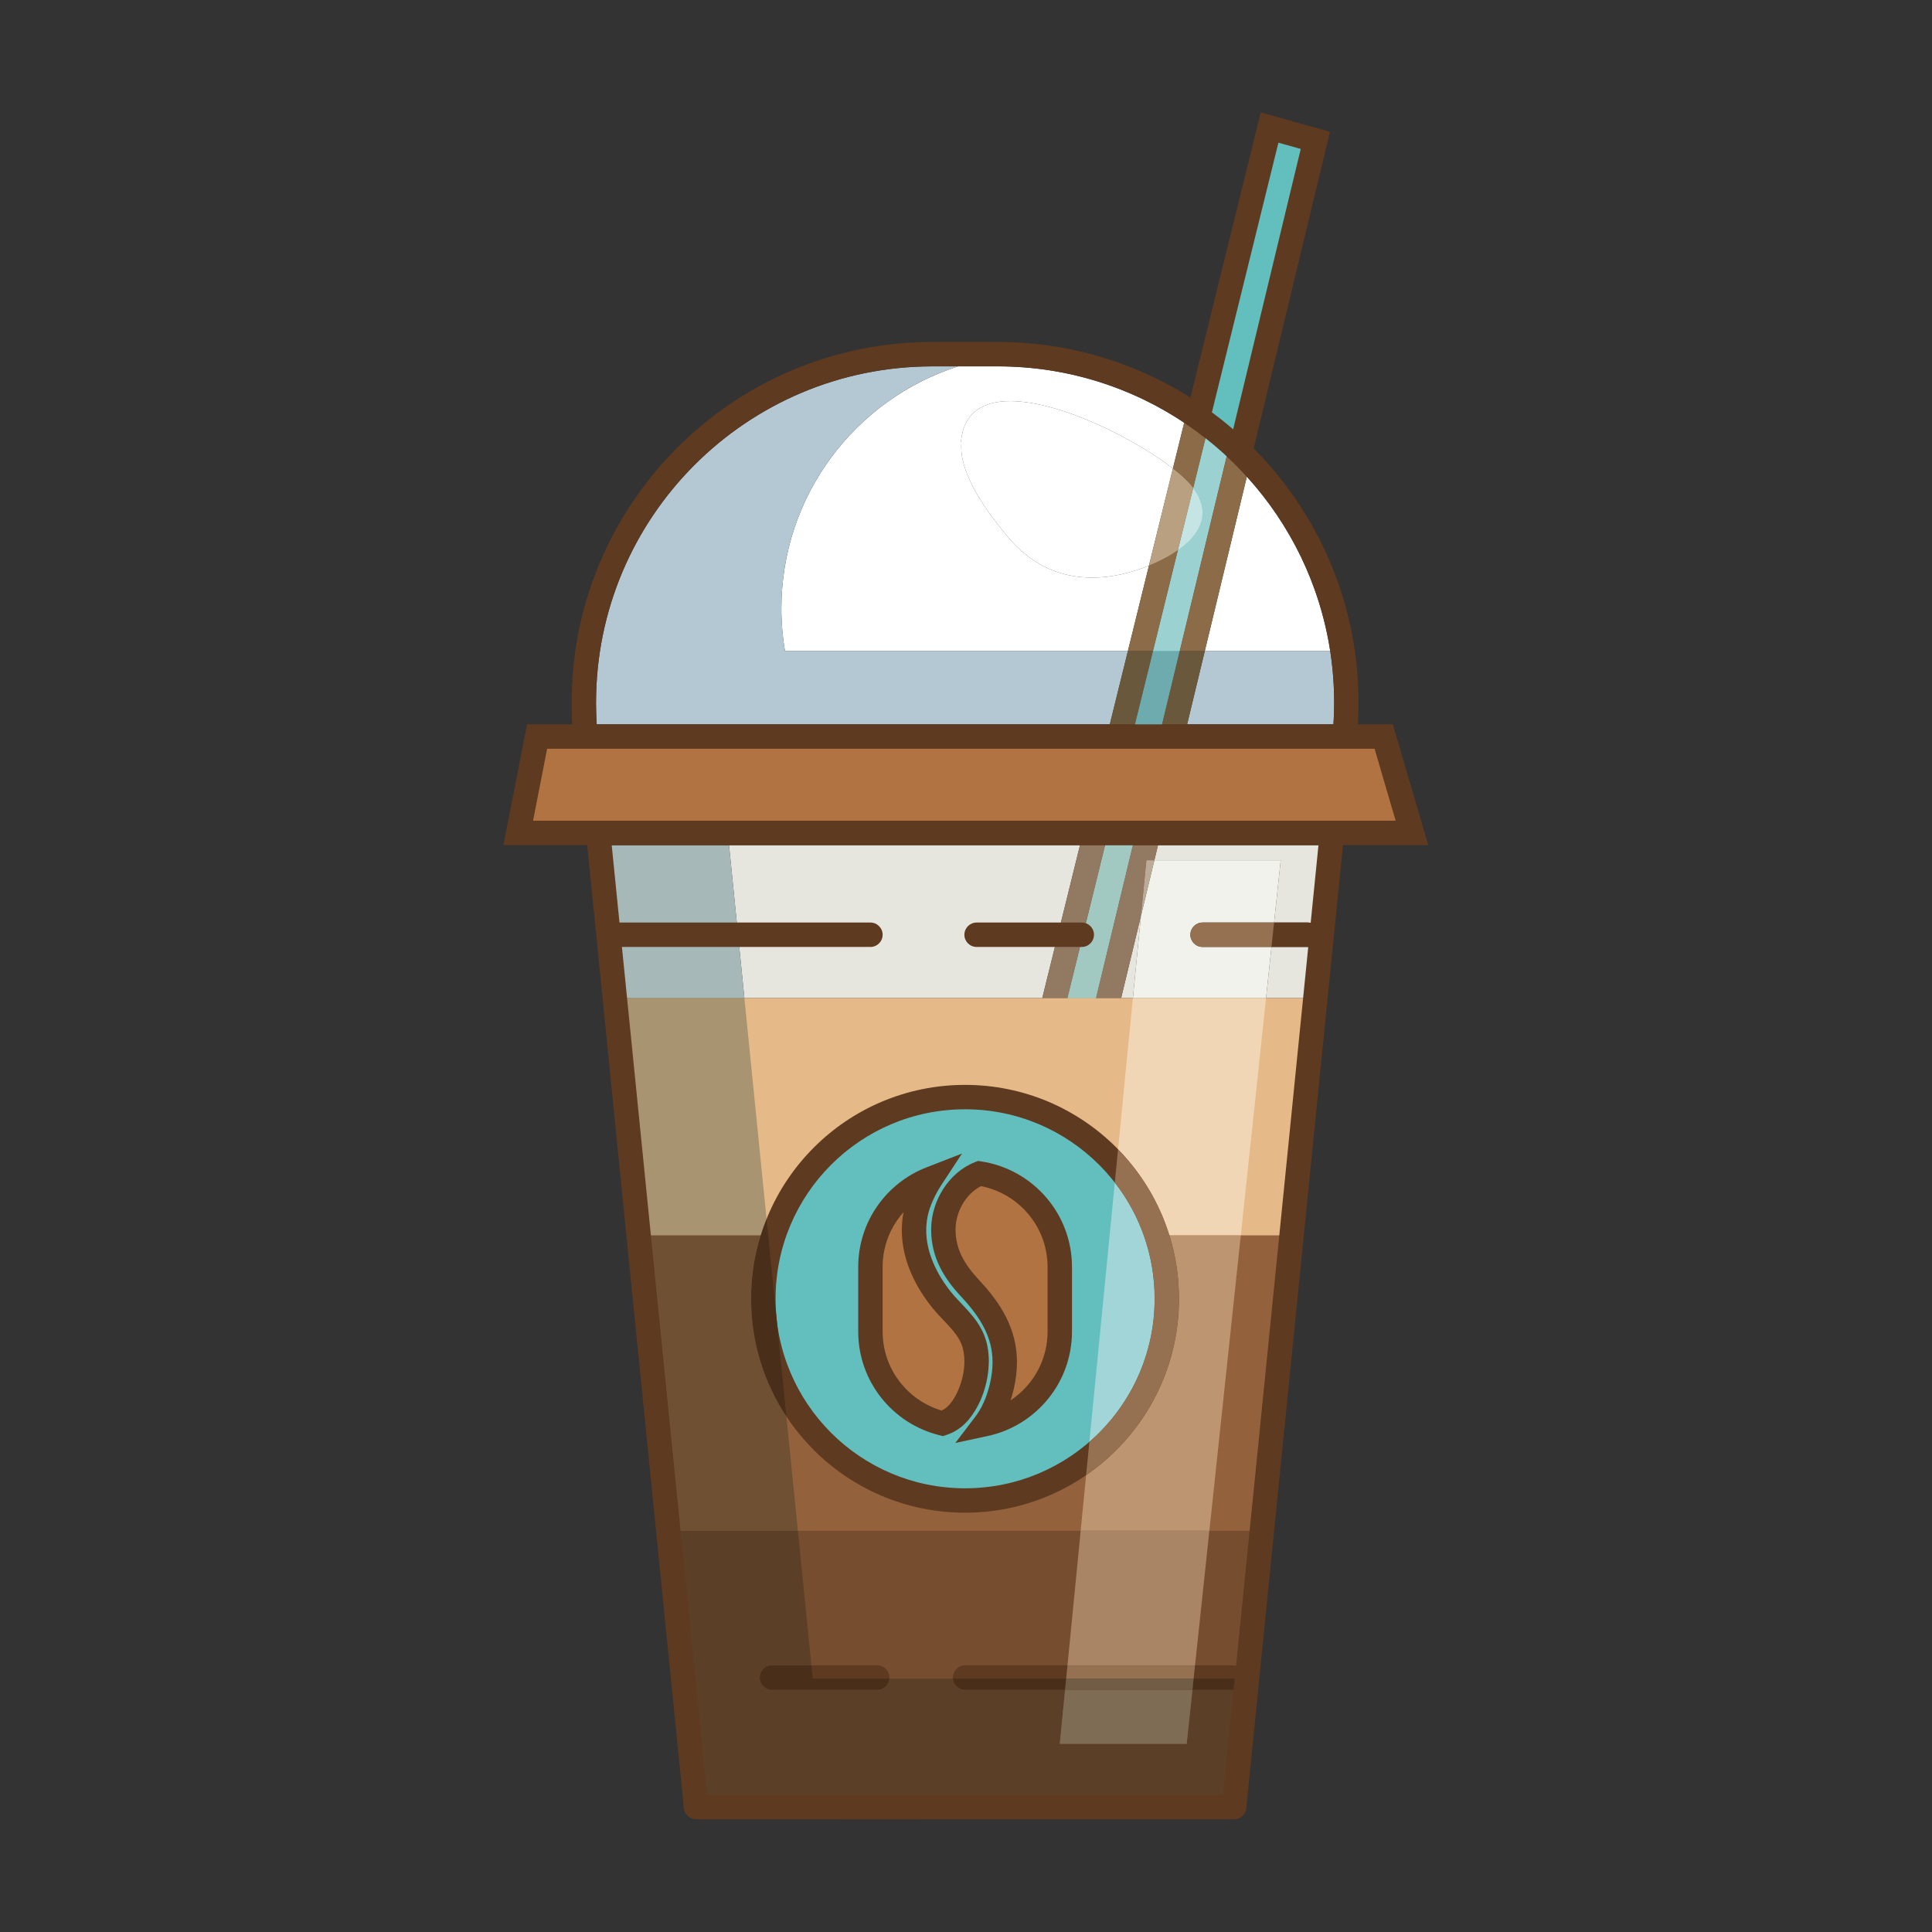 <?xml version="1.0" encoding="UTF-8" standalone="no"?>
<!DOCTYPE svg PUBLIC "-//W3C//DTD SVG 1.1//EN" "http://www.w3.org/Graphics/SVG/1.1/DTD/svg11.dtd">
<svg width="100%" height="100%" viewBox="0 0 512 512" version="1.1" xmlns="http://www.w3.org/2000/svg" xmlns:xlink="http://www.w3.org/1999/xlink" xml:space="preserve" xmlns:serif="http://www.serif.com/" style="fill-rule:evenodd;clip-rule:evenodd;stroke-linejoin:round;stroke-miterlimit:2;">
    <rect x="0" y="0" width="512" height="512" fill="#333333" stroke="none"/>
    <g transform="matrix(3.234,0,0,3.234,-76.51,-73.125)">
        <path d="M127.694,33.063L93.746,170.69L98.517,170.69L131.447,34.113L127.694,33.063Z" style="fill:rgb(99,190,190);fill-rule:nonzero;"/>
    </g>
    <g transform="matrix(3.234,0,0,3.234,-76.51,-73.125)">
        <path d="M127.694,33.063L126.723,32.824L92.469,171.69L99.305,171.69L132.645,33.41L126.97,31.822L126.723,32.824L127.694,33.063L127.424,34.026L130.248,34.816L97.729,169.69L95.023,169.69L128.664,33.303L127.694,33.063L127.424,34.026L127.694,33.063Z" style="fill:rgb(94,58,32);fill-rule:nonzero;"/>
    </g>
    <g transform="matrix(3.234,0,0,3.234,-76.51,-73.125)">
        <path d="M132.664,75.968L122.384,75.968L125.831,61.671C129.381,65.58 131.823,70.508 132.664,75.968ZM116.081,75.968L87.981,75.968C87.79,74.838 87.687,73.676 87.687,72.492C87.687,63.197 93.768,55.328 102.165,52.632L105.419,52.632C111.074,52.633 116.325,54.332 120.698,57.25L119.773,60.999C116.669,58.586 110.532,55.48 106.442,55.48C104.258,55.48 102.657,56.367 102.415,58.716L102.407,58.745L102.44,58.902C102.221,61.488 104.652,64.698 106.22,66.571C106.349,66.725 106.481,66.876 106.614,67.023C108.478,69.065 110.753,69.945 113.159,69.945C114.681,69.945 116.255,69.593 117.809,68.96L116.081,75.968Z" style="fill:white;fill-rule:nonzero;"/>
    </g>
    <g transform="matrix(3.234,0,0,3.234,-76.51,-73.125)">
        <path d="M120.327,75.968L118.141,75.968L120.18,67.7C121.894,66.497 123.033,64.772 121.439,62.597L122.445,58.517C123.043,58.987 123.621,59.481 124.177,59.998L120.327,75.968Z" style="fill:rgb(155,210,209);fill-rule:nonzero;"/>
    </g>
    <g transform="matrix(3.234,0,0,3.234,-76.51,-73.125)">
        <path d="M122.384,75.968L120.327,75.968L124.177,59.998C124.426,60.23 124.672,60.466 124.912,60.707C125.226,61.02 125.533,61.342 125.831,61.671L122.384,75.968ZM118.141,75.968L116.081,75.968L117.809,68.96C117.832,68.951 117.854,68.942 117.876,68.933C118.639,68.618 119.46,68.205 120.18,67.7L118.141,75.968ZM121.439,62.597C121.413,62.563 121.387,62.527 121.36,62.492C121.028,62.06 120.478,61.547 119.773,60.999L120.698,57.25C121.297,57.65 121.88,58.073 122.445,58.517L121.439,62.597Z" style="fill:rgb(139,107,72);fill-rule:nonzero;"/>
    </g>
    <g transform="matrix(3.234,0,0,3.234,-76.51,-73.125)">
        <path d="M132.928,81.967L120.937,81.967L122.384,75.968L132.664,75.968C132.876,77.347 132.986,78.761 132.986,80.2C132.986,80.794 132.967,81.383 132.928,81.967ZM114.601,81.967L72.557,81.967C72.519,81.383 72.499,80.794 72.499,80.2C72.5,72.584 75.583,65.699 80.574,60.707C85.565,55.716 92.451,52.633 100.068,52.633L102.165,52.632C93.768,55.328 87.687,63.197 87.687,72.492C87.687,73.676 87.79,74.838 87.981,75.968L116.081,75.968L114.601,81.967Z" style="fill:rgb(180,200,211);fill-rule:nonzero;"/>
    </g>
    <g transform="matrix(3.234,0,0,3.234,-76.51,-73.125)">
        <path d="M118.88,81.967L116.661,81.967L118.141,75.968L120.327,75.968L118.88,81.967Z" style="fill:rgb(110,171,175);fill-rule:nonzero;"/>
    </g>
    <g transform="matrix(3.234,0,0,3.234,-76.51,-73.125)">
        <path d="M120.937,81.967L118.88,81.967L120.327,75.968L122.384,75.968L120.937,81.967ZM116.661,81.967L114.601,81.967L116.081,75.968L118.141,75.968L116.661,81.967Z" style="fill:rgb(106,88,61);fill-rule:nonzero;"/>
    </g>
    <g transform="matrix(3.234,0,0,3.234,-76.51,-73.125)">
        <path d="M133.584,84.961L134.571,85.126C134.839,83.526 134.986,81.881 134.986,80.2C134.986,63.869 121.75,50.633 105.419,50.632L100.068,50.633C83.736,50.633 70.5,63.869 70.499,80.2C70.499,81.882 70.647,83.526 70.914,85.126C70.994,85.608 71.411,85.961 71.9,85.961L133.584,85.961C134.073,85.961 134.49,85.609 134.571,85.126L133.584,84.961L133.584,83.961L71.9,83.961L71.9,84.961L72.887,84.796C72.637,83.298 72.499,81.764 72.499,80.2C72.5,72.584 75.583,65.699 80.574,60.707C85.565,55.716 92.451,52.633 100.068,52.633L105.419,52.632C113.035,52.633 119.921,55.716 124.912,60.707C129.901,65.698 132.986,72.584 132.986,80.2C132.986,81.765 132.849,83.298 132.598,84.796L133.584,84.961L133.584,83.961L133.584,84.961Z" style="fill:rgb(94,58,32);fill-rule:nonzero;"/>
    </g>
    <g transform="matrix(3.234,0,0,3.234,-76.51,-73.125)">
        <path d="M131.447,104.402L127.404,104.402L127.85,100.209L130.822,100.209C131.374,100.209 131.822,99.761 131.822,99.209C131.822,98.656 131.374,98.209 130.822,98.209L128.063,98.209L128.606,93.104L118.252,93.104L118.552,91.863L132.706,91.863L131.446,104.402M116.492,104.402L115.528,104.402L117.153,97.663L116.492,104.402ZM109.067,104.402L84.657,104.402L83.398,91.863L112.16,91.863L109.067,104.402Z" style="fill:rgb(230,230,222);fill-rule:nonzero;"/>
    </g>
    <g transform="matrix(3.234,0,0,3.234,-76.51,-73.125)">
        <path d="M113.471,104.402L111.127,104.402L114.22,91.863L116.494,91.863L113.471,104.402Z" style="fill:rgb(161,200,193);fill-rule:nonzero;"/>
    </g>
    <g transform="matrix(3.234,0,0,3.234,-76.51,-73.125)">
        <path d="M115.528,104.402L113.471,104.402L116.494,91.863L118.552,91.863L118.252,93.104L117.6,93.104L117.153,97.663L115.528,104.402ZM111.127,104.402L109.067,104.402L112.16,91.863L114.22,91.863L111.127,104.402Z" style="fill:rgb(146,121,98);fill-rule:nonzero;"/>
    </g>
    <g transform="matrix(3.234,0,0,3.234,-76.51,-73.125)">
        <path d="M74.038,104.402L80.695,170.69L124.79,170.69L131.447,104.402L74.038,104.402Z" style="fill:rgb(230,185,136);fill-rule:nonzero;"/>
    </g>
    <g transform="matrix(3.234,0,0,3.234,-76.51,-73.125)">
        <path d="M75.992,123.844L80.695,170.69L124.79,170.69L129.494,123.844L75.992,123.844Z" style="fill:rgb(147,98,61);fill-rule:nonzero;"/>
    </g>
    <g transform="matrix(3.234,0,0,3.234,-76.51,-73.125)">
        <path d="M78.421,148.048L80.695,170.69L124.79,170.69L127.064,148.048L78.421,148.048Z" style="fill:rgb(118,77,46);fill-rule:nonzero;"/>
    </g>
    <g transform="matrix(3.234,0,0,3.234,-76.51,-73.125)">
        <path d="M139.359,90.863L66.125,90.863L67.668,82.967L137.047,82.967L139.359,90.863Z" style="fill:rgb(176,115,65);fill-rule:nonzero;"/>
    </g>
    <g transform="matrix(3.234,0,0,3.234,-76.51,-73.125)">
        <path d="M139.359,90.863L139.359,89.863L67.34,89.863L68.492,83.967L136.298,83.967L138.399,91.144L139.359,90.863L139.359,89.863L139.359,90.863L140.319,90.582L137.796,81.967L66.844,81.967L64.911,91.863L140.694,91.863L140.319,90.582L139.359,90.863Z" style="fill:rgb(94,58,32);fill-rule:nonzero;"/>
    </g>
    <g transform="matrix(3.234,0,0,3.234,-76.51,-73.125)">
        <path d="M124.685,160.079L102.743,160.079L124.685,160.079Z" style="fill:rgb(245,131,78);fill-rule:nonzero;"/>
    </g>
    <g transform="matrix(3.234,0,0,3.234,-76.51,-73.125)">
        <path d="M124.685,159.079L102.743,159.079C102.19,159.079 101.743,159.527 101.743,160.079C101.743,160.632 102.19,161.079 102.743,161.079L124.685,161.079C125.237,161.079 125.685,160.632 125.685,160.079C125.685,159.527 125.237,159.079 124.685,159.079Z" style="fill:rgb(94,58,32);fill-rule:nonzero;"/>
    </g>
    <g transform="matrix(3.234,0,0,3.234,-76.51,-73.125)">
        <path d="M122.204,99.209L130.822,99.209L122.204,99.209Z" style="fill:rgb(245,131,78);fill-rule:nonzero;"/>
    </g>
    <g transform="matrix(3.234,0,0,3.234,-76.51,-73.125)">
        <path d="M122.204,100.209L130.822,100.209C131.374,100.209 131.822,99.761 131.822,99.209C131.822,98.656 131.374,98.209 130.822,98.209L122.204,98.209C121.651,98.209 121.204,98.656 121.204,99.209C121.204,99.761 121.651,100.209 122.204,100.209Z" style="fill:rgb(94,58,32);fill-rule:nonzero;"/>
    </g>
    <g transform="matrix(3.234,0,0,3.234,-76.51,-73.125)">
        <path d="M86.923,160.079L95.541,160.079L86.923,160.079Z" style="fill:rgb(245,131,78);fill-rule:nonzero;"/>
    </g>
    <g transform="matrix(3.234,0,0,3.234,-76.51,-73.125)">
        <path d="M86.923,161.079L95.541,161.079C96.093,161.079 96.541,160.632 96.541,160.079C96.541,159.527 96.093,159.079 95.541,159.079L86.923,159.079C86.371,159.079 85.923,159.527 85.923,160.079C85.923,160.632 86.371,161.079 86.923,161.079Z" style="fill:rgb(94,58,32);fill-rule:nonzero;"/>
    </g>
    <g transform="matrix(3.234,0,0,3.234,-76.51,-73.125)">
        <path d="M119.272,129.042C119.272,138.17 111.872,145.57 102.743,145.57C93.613,145.57 86.212,138.17 86.212,129.042C86.212,119.912 93.613,112.512 102.743,112.512C111.872,112.512 119.272,119.912 119.272,129.042Z" style="fill:rgb(99,190,190);fill-rule:nonzero;"/>
    </g>
    <g transform="matrix(3.234,0,0,3.234,-76.51,-73.125)">
        <path d="M119.272,129.042L118.272,129.042C118.272,133.333 116.536,137.209 113.724,140.022C110.91,142.833 107.034,144.569 102.743,144.57C98.451,144.569 94.574,142.833 91.761,140.022C88.949,137.209 87.212,133.333 87.212,129.042C87.212,124.75 88.949,120.874 91.761,118.06C94.574,115.249 98.451,113.512 102.743,113.512C107.034,113.512 110.91,115.249 113.724,118.06C116.536,120.874 118.272,124.75 118.272,129.042L120.272,129.042C120.272,119.36 112.424,111.513 102.743,111.512C93.061,111.513 85.213,119.36 85.212,129.042C85.213,138.723 93.061,146.569 102.743,146.57C112.424,146.569 120.272,138.723 120.272,129.042L119.272,129.042Z" style="fill:rgb(94,58,32);fill-rule:nonzero;"/>
    </g>
    <g transform="matrix(3.234,0,0,3.234,-76.51,-73.125)">
        <path d="M100.889,139.252C101.382,139.09 101.836,138.801 102.23,138.346C103.488,136.888 104.112,134.175 103.361,132.352C102.835,131.079 101.72,130.228 100.87,129.187C98.965,126.854 97.848,123.827 99.066,120.869C99.312,120.271 99.602,119.716 99.937,119.205C97.041,120.332 94.985,123.137 94.985,126.432L94.985,131.727C94.985,135.372 97.501,138.42 100.889,139.252Z" style="fill:rgb(176,115,65);fill-rule:nonzero;"/>
    </g>
    <g transform="matrix(3.234,0,0,3.234,-76.51,-73.125)">
        <path d="M100.889,139.252L101.202,140.202C101.857,139.989 102.482,139.586 102.986,139.001L102.987,139C104.064,137.731 104.674,135.924 104.686,134.155C104.685,133.408 104.569,132.662 104.285,131.971C103.955,131.174 103.463,130.552 102.981,130.015C102.497,129.477 102.017,129.014 101.644,128.554C100.388,127.018 99.553,125.201 99.558,123.426C99.558,122.704 99.69,121.981 99.991,121.25C100.215,120.706 100.476,120.208 100.774,119.753L102.489,117.139L99.574,118.273C96.307,119.543 93.987,122.712 93.985,126.432L93.985,131.727C93.987,135.843 96.825,139.284 100.65,140.223L100.929,140.292L101.202,140.202L100.889,139.252L101.128,138.281C98.177,137.555 95.984,134.901 95.985,131.727L95.985,126.432C95.984,123.563 97.775,121.121 100.3,120.137L99.937,119.205L99.101,118.656C98.728,119.224 98.409,119.837 98.141,120.488C97.739,121.462 97.557,122.457 97.557,123.426C97.562,125.828 98.641,128.034 100.095,129.819C100.572,130.401 101.076,130.884 101.493,131.351C101.913,131.818 102.241,132.258 102.436,132.734C102.598,133.124 102.686,133.618 102.686,134.155C102.698,135.427 102.165,136.912 101.473,137.693L101.474,137.691C101.19,138.016 100.906,138.191 100.577,138.302L100.889,139.252L101.128,138.281L100.889,139.252Z" style="fill:rgb(94,58,32);fill-rule:nonzero;"/>
    </g>
    <g transform="matrix(3.234,0,0,3.234,-76.51,-73.125)">
        <path d="M103.92,118.773C102.188,119.45 101.005,121.366 100.963,123.242C100.92,125.238 101.816,126.752 103.144,128.174C105.36,130.54 106.53,132.884 105.752,136.22C105.455,137.503 104.979,138.518 104.376,139.309C107.875,138.559 110.501,135.45 110.501,131.727L110.501,126.432C110.501,122.549 107.645,119.341 103.92,118.773Z" style="fill:rgb(176,115,65);fill-rule:nonzero;"/>
    </g>
    <g transform="matrix(3.234,0,0,3.234,-76.51,-73.125)">
        <path d="M103.92,118.773L103.556,117.841C102.462,118.271 101.584,119.066 100.969,120.014C100.354,120.964 99.99,122.079 99.963,123.219L99.961,123.379C99.96,124.497 100.224,125.515 100.668,126.418C101.111,127.323 101.722,128.116 102.413,128.856C103.249,129.748 103.897,130.606 104.33,131.476C104.762,132.348 104.991,133.227 104.993,134.241C104.993,134.78 104.926,135.359 104.778,135.993C104.506,137.163 104.086,138.039 103.581,138.703L101.943,140.854L104.586,140.287C108.539,139.439 111.499,135.931 111.501,131.727L111.501,126.432C111.499,122.046 108.278,118.426 104.071,117.784L103.806,117.744L103.556,117.841L103.92,118.773L103.77,119.761C107.012,120.256 109.503,123.051 109.501,126.432L109.501,131.727C109.503,134.969 107.212,137.678 104.167,138.331L104.376,139.309L105.172,139.915C105.872,138.997 106.403,137.843 106.726,136.446C106.904,135.68 106.993,134.946 106.993,134.241C106.995,132.913 106.674,131.693 106.12,130.584C105.566,129.473 104.79,128.469 103.874,127.49C103.268,126.842 102.788,126.202 102.465,125.539C102.141,124.874 101.963,124.189 101.962,123.379L101.963,123.264C101.978,122.529 102.227,121.748 102.647,121.102C103.066,120.454 103.646,119.952 104.285,119.704L103.92,118.773L103.77,119.761L103.92,118.773Z" style="fill:rgb(94,58,32);fill-rule:nonzero;"/>
    </g>
    <g transform="matrix(3.234,0,0,3.234,-76.51,-73.125)">
        <path d="M127.404,104.402L116.492,104.402L117.153,97.663L118.252,93.104L128.606,93.104L128.063,98.209L122.204,98.209C121.651,98.209 121.204,98.656 121.204,99.209C121.204,99.761 121.651,100.209 122.204,100.209L127.85,100.209L127.404,104.402Z" style="fill:rgb(242,242,237);fill-rule:nonzero;"/>
    </g>
    <g transform="matrix(3.234,0,0,3.234,-76.51,-73.125)">
        <path d="M117.153,97.663L117.6,93.104L118.252,93.104L117.153,97.663Z" style="fill:rgb(189,171,153);fill-rule:nonzero;"/>
    </g>
    <g transform="matrix(3.234,0,0,3.234,-76.51,-73.125)">
        <path d="M125.335,123.844L119.489,123.844C118.656,121.158 117.195,118.749 115.278,116.788L116.492,104.402L127.404,104.402L125.335,123.844Z" style="fill:rgb(241,214,181);fill-rule:nonzero;"/>
    </g>
    <g transform="matrix(3.234,0,0,3.234,-76.51,-73.125)">
        <path d="M122.76,148.048L112.213,148.048L112.659,143.497C117.257,140.338 120.272,135.042 120.272,129.042C120.272,127.232 119.998,125.486 119.489,123.844L125.335,123.844L122.76,148.048Z" style="fill:rgb(189,150,113);fill-rule:nonzero;"/>
    </g>
    <g transform="matrix(3.234,0,0,3.234,-76.51,-73.125)">
        <path d="M121.586,159.079L111.132,159.079L112.213,148.048L122.76,148.048L121.586,159.079Z" style="fill:rgb(169,132,101);fill-rule:nonzero;"/>
    </g>
    <g transform="matrix(3.234,0,0,3.234,-76.51,-73.125)">
        <path d="M121.47,160.168L112.304,160.168L111.025,160.168L111.132,159.079L121.586,159.079L121.47,160.168Z" style="fill:rgb(149,113,82);fill-rule:nonzero;"/>
    </g>
    <g transform="matrix(3.234,0,0,3.234,-76.51,-73.125)">
        <path d="M127.85,100.209L122.204,100.209C121.651,100.209 121.204,99.761 121.204,99.209C121.204,98.656 121.651,98.209 122.204,98.209L128.063,98.209L127.85,100.209Z" style="fill:rgb(149,113,82);fill-rule:nonzero;"/>
    </g>
    <g transform="matrix(3.234,0,0,3.234,-76.51,-73.125)">
        <path d="M112.927,140.764L115.01,119.518C117.056,122.149 118.272,125.45 118.272,129.042C118.272,133.333 116.536,137.209 113.724,140.022C113.467,140.278 113.201,140.526 112.927,140.764Z" style="fill:rgb(161,213,216);fill-rule:nonzero;"/>
    </g>
    <g transform="matrix(3.234,0,0,3.234,-76.51,-73.125)">
        <path d="M112.659,143.497L112.927,140.764C113.201,140.526 113.467,140.278 113.724,140.022C116.536,137.209 118.272,133.333 118.272,129.042C118.272,125.45 117.056,122.149 115.01,119.518L115.278,116.788C117.195,118.749 118.656,121.158 119.489,123.844C119.998,125.486 120.272,127.232 120.272,129.042C120.272,135.042 117.257,140.338 112.659,143.497Z" style="fill:rgb(149,113,82);fill-rule:nonzero;"/>
    </g>
    <g transform="matrix(3.234,0,0,3.234,-76.51,-73.125)">
        <path d="M124.79,170.69L102.743,170.69L99.546,170.69L124.79,170.69L125.847,160.168L124.79,170.69Z" style="fill:rgb(180,200,211);fill-rule:nonzero;"/>
    </g>
    <g transform="matrix(3.234,0,0,3.234,-76.51,-73.125)">
        <path d="M84.657,104.402L74.038,104.402L72.779,91.863L83.398,91.863L84.657,104.402Z" style="fill:rgb(167,184,185);fill-rule:nonzero;"/>
    </g>
    <g transform="matrix(3.234,0,0,3.234,-76.51,-73.125)">
        <path d="M80.695,170.69L74.038,104.402L84.657,104.402L86.474,122.499C86.297,122.938 86.137,123.388 85.996,123.844L75.992,123.844L78.422,148.048L78.421,148.048L80.695,170.69Z" style="fill:rgb(169,148,114);fill-rule:nonzero;"/>
    </g>
    <g transform="matrix(3.234,0,0,3.234,-76.51,-73.125)">
        <path d="M89.039,148.048L78.421,148.048L75.992,123.844L85.996,123.844C85.486,125.486 85.212,127.232 85.212,129.042C85.212,132.603 86.274,135.916 88.099,138.681L89.039,148.048Z" style="fill:rgb(111,80,51);fill-rule:nonzero;"/>
    </g>
    <g transform="matrix(3.234,0,0,3.234,-76.51,-73.125)">
        <path d="M124.79,170.69L99.546,170.69L92.716,170.69L80.695,170.69L78.421,148.048L89.039,148.048L90.147,159.079L86.923,159.079C86.371,159.079 85.923,159.527 85.923,160.079C85.923,160.632 86.371,161.079 86.923,161.079L95.541,161.079C96.064,161.079 96.492,160.679 96.537,160.168L101.747,160.168C101.791,160.679 102.22,161.079 102.743,161.079L110.936,161.079L110.501,165.513L120.901,165.513L121.373,161.079L124.685,161.079C125.208,161.079 125.636,160.679 125.681,160.168L125.847,160.168L124.79,170.69Z" style="fill:rgb(91,63,38);fill-rule:nonzero;"/>
    </g>
    <g transform="matrix(3.234,0,0,3.234,-76.51,-73.125)">
        <path d="M83.398,91.863L72.779,91.863L72.679,90.863L83.298,90.863L83.398,91.863Z" style="fill:rgb(73,47,25);fill-rule:nonzero;"/>
    </g>
    <g transform="matrix(3.234,0,0,3.234,-76.51,-73.125)">
        <path d="M124.685,161.079L121.373,161.079L121.47,160.168L125.681,160.168C125.636,160.679 125.208,161.079 124.685,161.079ZM110.936,161.079L102.743,161.079C102.22,161.079 101.791,160.679 101.747,160.168L111.025,160.168L110.936,161.079Z" style="fill:rgb(73,47,25);fill-rule:nonzero;"/>
    </g>
    <g transform="matrix(3.234,0,0,3.234,-76.51,-73.125)">
        <path d="M95.541,161.079L86.923,161.079C86.371,161.079 85.923,160.632 85.923,160.079C85.923,159.527 86.371,159.079 86.923,159.079L90.147,159.079L90.256,160.168L96.537,160.168C96.492,160.679 96.064,161.079 95.541,161.079Z" style="fill:rgb(73,47,25);fill-rule:nonzero;"/>
    </g>
    <g transform="matrix(3.234,0,0,3.234,-76.51,-73.125)">
        <path d="M88.099,138.681C86.274,135.916 85.212,132.603 85.212,129.042C85.212,127.232 85.486,125.486 85.996,123.844C86.137,123.388 86.297,122.938 86.474,122.499L88.099,138.681Z" style="fill:rgb(73,47,25);fill-rule:nonzero;"/>
    </g>
    <g transform="matrix(3.234,0,0,3.234,-76.51,-73.125)">
        <path d="M120.901,165.513L110.501,165.513L110.936,161.079L121.373,161.079L120.901,165.513Z" style="fill:rgb(127,108,85);fill-rule:nonzero;"/>
    </g>
    <g transform="matrix(3.234,0,0,3.234,-76.51,-73.125)">
        <path d="M121.373,161.079L110.936,161.079L111.025,160.168L121.47,160.168L121.373,161.079Z" style="fill:rgb(113,93,69);fill-rule:nonzero;"/>
    </g>
    <g transform="matrix(3.234,0,0,3.234,-76.51,-73.125)">
        <path d="M102.743,90.863L102.743,89.863L72.679,89.863C72.397,89.863 72.126,89.983 71.937,90.192C71.748,90.401 71.655,90.682 71.684,90.963L79.7,170.79C79.751,171.3 80.182,171.69 80.695,171.69L124.79,171.69C125.302,171.69 125.733,171.3 125.785,170.79L133.801,90.963C133.829,90.682 133.737,90.401 133.548,90.192C133.358,89.983 133.088,89.863 132.806,89.863L102.743,89.863L102.743,91.863L131.701,91.863L123.885,169.69L102.743,169.69L81.599,169.69L73.784,91.863L102.743,91.863L102.743,90.863Z" style="fill:rgb(94,58,32);fill-rule:nonzero;"/>
    </g>
    <g transform="matrix(3.234,0,0,3.234,-76.51,-73.125)">
        <path d="M74.004,99.209L94.985,99.209" style="fill:none;fill-rule:nonzero;"/>
    </g>
    <g transform="matrix(3.234,0,0,3.234,-76.51,-73.125)">
        <path d="M74.004,100.209L94.985,100.209C95.538,100.209 95.985,99.761 95.985,99.209C95.985,98.656 95.538,98.209 94.985,98.209L74.004,98.209C73.452,98.209 73.004,98.656 73.004,99.209C73.004,99.761 73.452,100.209 74.004,100.209Z" style="fill:rgb(94,58,32);fill-rule:nonzero;"/>
    </g>
    <g transform="matrix(3.234,0,0,3.234,-76.51,-73.125)">
        <path d="M103.685,99.209L112.304,99.209" style="fill:none;fill-rule:nonzero;"/>
    </g>
    <g transform="matrix(3.234,0,0,3.234,-76.51,-73.125)">
        <path d="M103.685,100.209L112.304,100.209C112.856,100.209 113.304,99.761 113.304,99.209C113.304,98.656 112.856,98.209 112.304,98.209L103.685,98.209C103.133,98.209 102.685,98.656 102.685,99.209C102.685,99.761 103.133,100.209 103.685,100.209Z" style="fill:rgb(94,58,32);fill-rule:nonzero;"/>
    </g>
    <g transform="matrix(3.234,0,0,3.234,-76.51,-73.125)">
        <path d="M113.159,69.945C110.753,69.945 108.478,69.065 106.614,67.023C106.481,66.876 106.349,66.725 106.22,66.571C104.652,64.698 102.221,61.488 102.44,58.902L102.407,58.745L102.415,58.716C102.657,56.367 104.258,55.48 106.442,55.48C110.532,55.48 116.669,58.586 119.773,60.999L117.809,68.96C116.255,69.593 114.681,69.945 113.159,69.945Z" style="fill:white;fill-rule:nonzero;"/>
    </g>
    <g transform="matrix(3.234,0,0,3.234,-76.51,-73.125)">
        <path d="M120.18,67.7L121.439,62.597C123.033,64.772 121.894,66.497 120.18,67.7Z" style="fill:rgb(197,229,229);fill-rule:nonzero;"/>
    </g>
    <g transform="matrix(3.234,0,0,3.234,-76.51,-73.125)">
        <path d="M117.809,68.96L119.773,60.999C120.478,61.547 121.028,62.06 121.36,62.492C121.387,62.527 121.413,62.563 121.439,62.597L120.18,67.7C119.46,68.205 118.639,68.618 117.876,68.933C117.854,68.942 117.832,68.951 117.809,68.96Z" style="fill:rgb(184,160,128);fill-rule:nonzero;"/>
    </g>
</svg>
